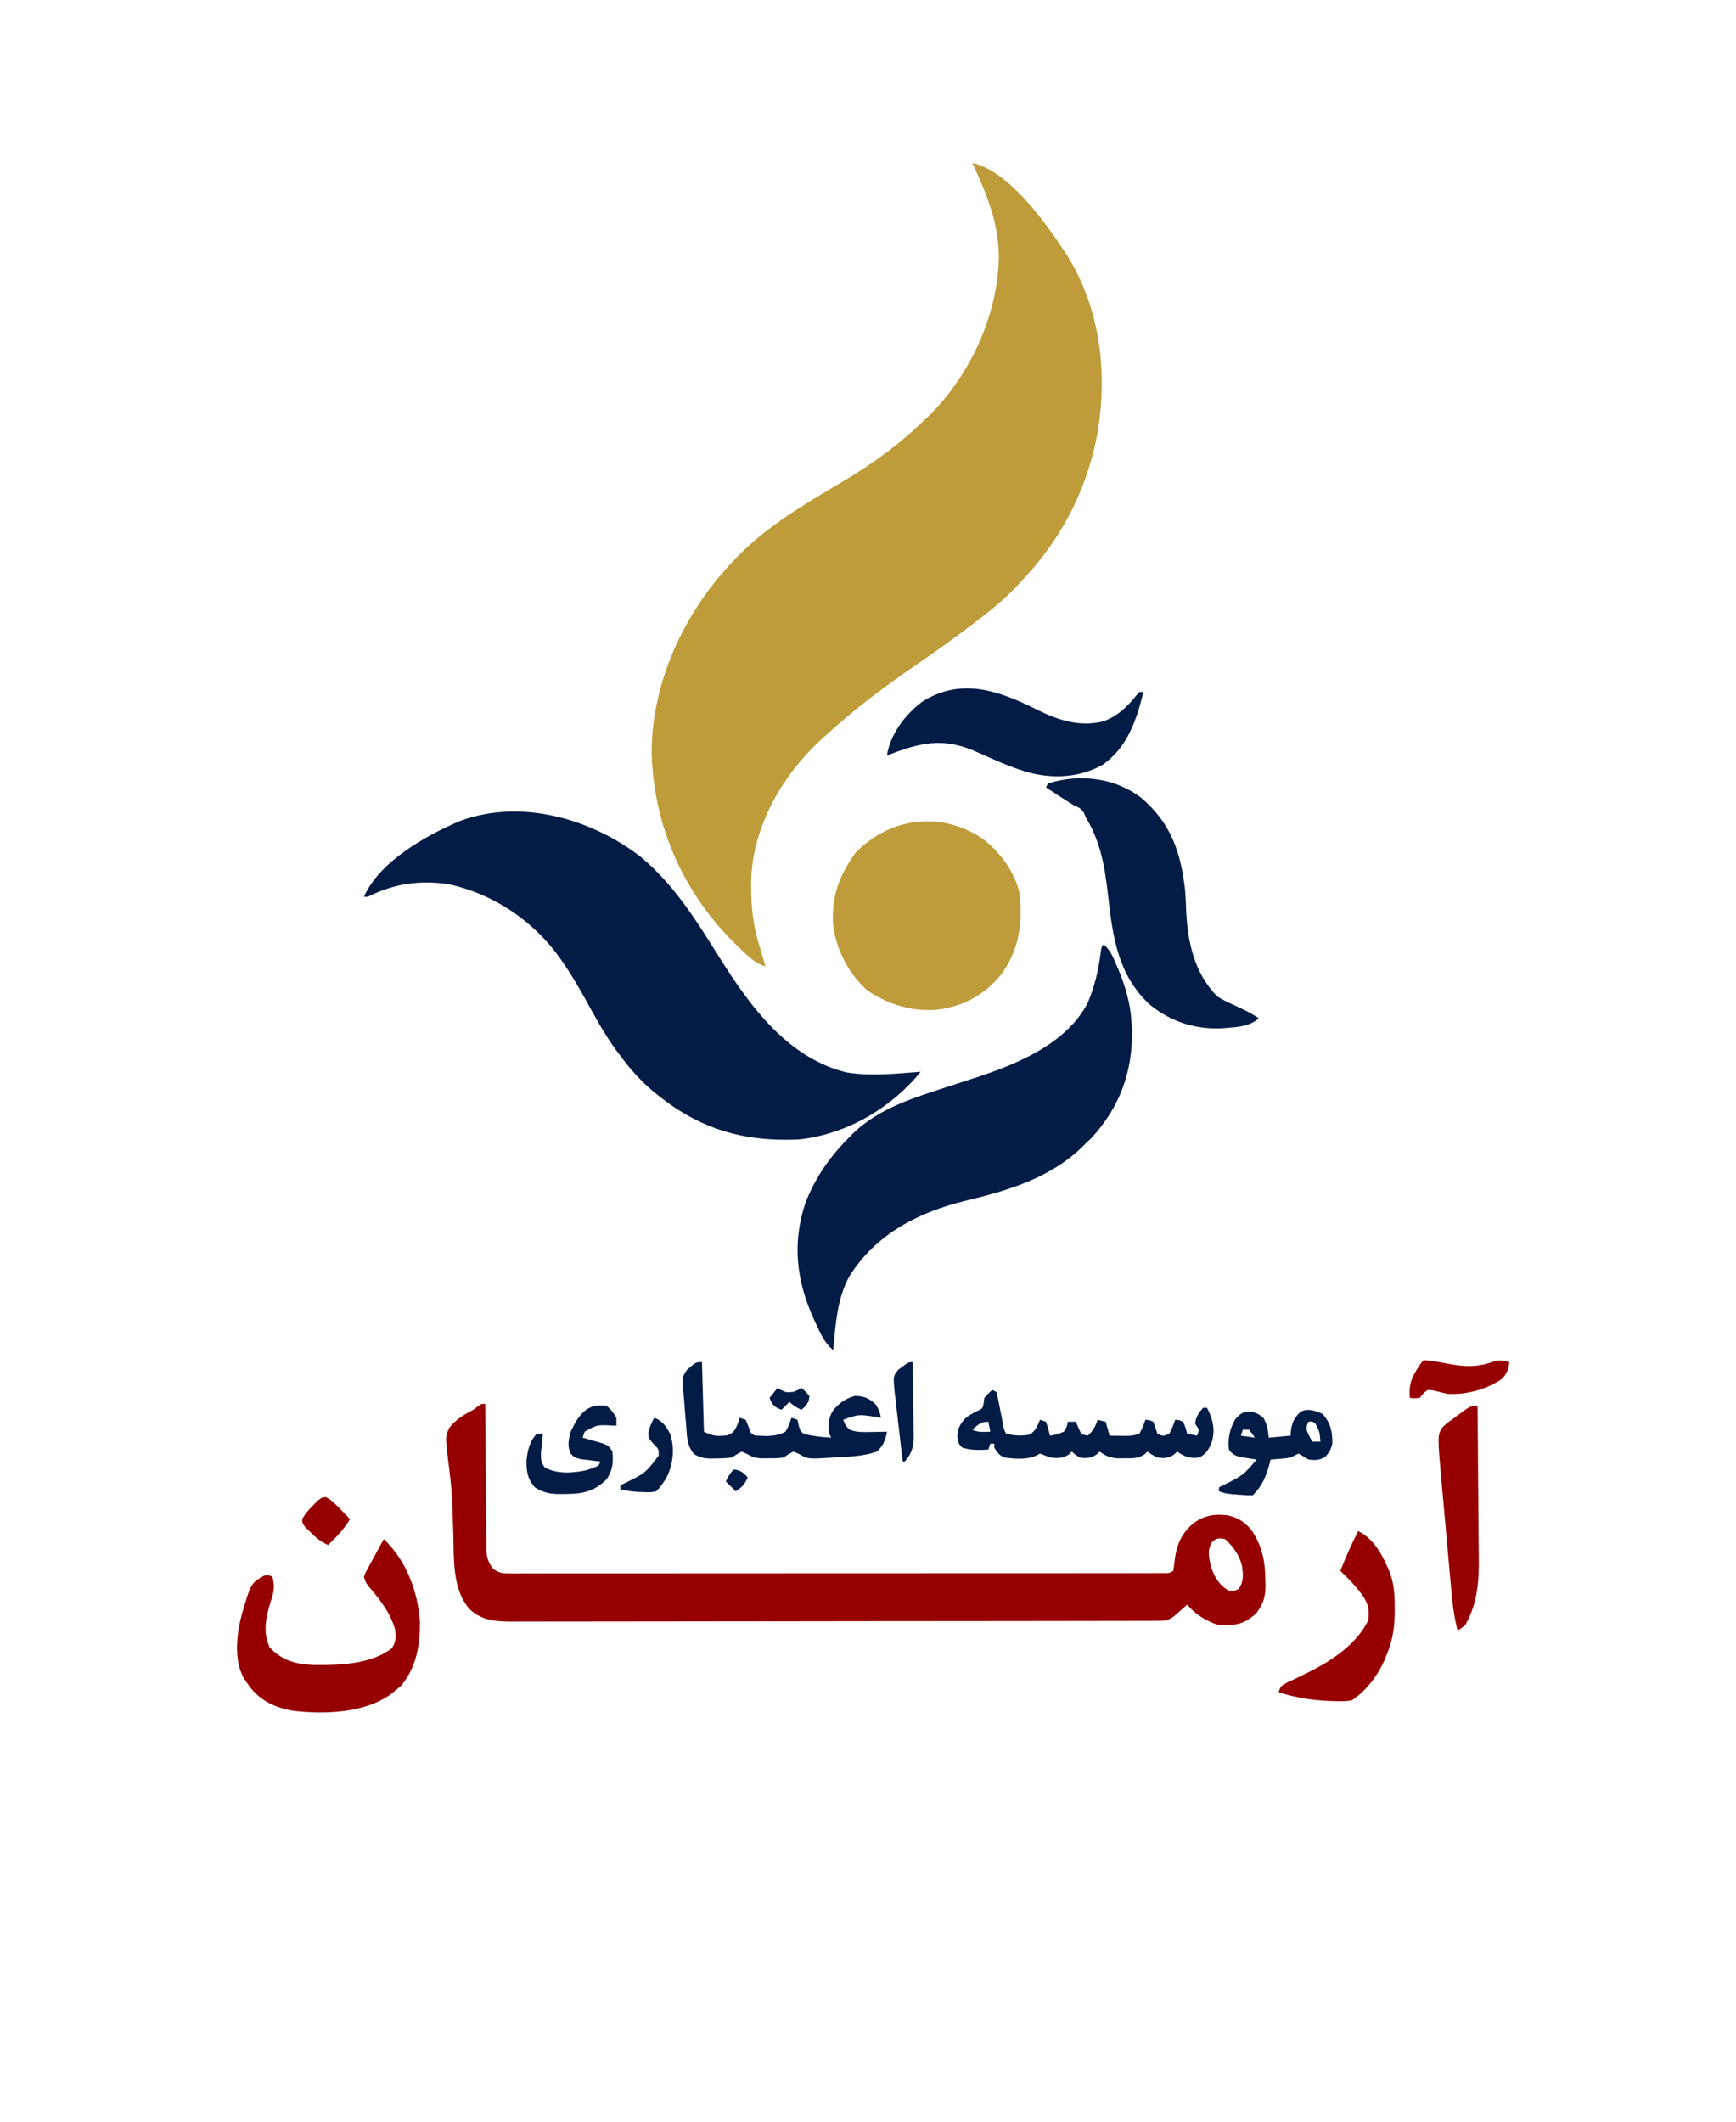 <?xml version="1.0" encoding="UTF-8"?>
<svg version="1.1" xmlns="http://www.w3.org/2000/svg" width="873" height="1067">
<path d="M0 0 C17.443 3.647 35.557 28.249 44.889 42.299 C45.256 42.861 45.622 43.422 46 44 C46.664 45.014 47.328 46.029 48.012 47.074 C65.669 75.762 68.707 111.088 61.312 143.5 C54.902 169.701 42.583 191.558 24 211 C23.197 211.856 22.394 212.712 21.566 213.594 C14.926 220.485 7.634 226.27 0 232 C-0.735 232.552 -1.469 233.105 -2.226 233.674 C-10.373 239.779 -18.58 245.776 -27 251.5 C-43.845 262.952 -60.056 275.137 -75 289 C-75.642 289.576 -76.284 290.152 -76.945 290.746 C-96.004 308.649 -110.269 333.681 -111.238 360.152 C-111.465 372.168 -110.657 382.53 -107 394 C-106.416 396 -105.833 398 -105.25 400 C-104.837 401.335 -104.422 402.669 -104 404 C-109.139 402.486 -112.338 399.297 -116.125 395.688 C-116.787 395.059 -117.448 394.431 -118.13 393.784 C-145.115 367.792 -160.424 333.641 -161.312 296.125 C-161.103 261.256 -145.416 227.227 -122 202 C-121.523 201.48 -121.047 200.959 -120.556 200.423 C-104.914 183.493 -85.02 171.933 -65.364 160.274 C-50.904 151.683 -38.172 142.596 -26 131 C-25.219 130.283 -24.438 129.567 -23.633 128.828 C-1.973 108.324 12.471 77.936 13.293 48.067 C13.458 30.398 7.218 15.841 0 0 Z " fill="#BE9C39" transform="translate(489,82)"/>
<path d="M0 0 C17.336 14.365 28.574 32.92 40.438 51.807 C55.543 75.785 74.465 101.416 103.625 108.5 C115.807 110.54 128.695 109.099 140.938 108.188 C126.023 126.544 103.614 139.614 79.938 142.188 C49.93 143.69 26.694 135.869 4.205 116.127 C-1.169 111.261 -5.777 106.04 -10.062 100.188 C-11.078 98.853 -11.078 98.853 -12.113 97.492 C-18.102 89.281 -22.856 80.471 -27.751 71.582 C-31.279 65.226 -34.926 59.042 -39.062 53.062 C-39.483 52.455 -39.903 51.847 -40.335 51.221 C-53.762 32.3 -73.934 18.657 -96.688 13.812 C-111.158 11.739 -124.026 13.574 -137.062 20.188 C-137.722 20.188 -138.382 20.188 -139.062 20.188 C-131.148 2.389 -108.147 -10.445 -91.062 -17.812 C-60.479 -29.351 -24.951 -19.234 0 0 Z " fill="#031C45" transform="translate(322.062,430.812)"/>
<path d="M0 0 C0.009 1.449 0.009 1.449 0.018 2.928 C0.075 12.035 0.148 21.143 0.236 30.251 C0.28 34.933 0.32 39.615 0.346 44.298 C0.372 48.817 0.413 53.336 0.463 57.855 C0.48 59.579 0.491 61.302 0.498 63.026 C0.507 65.442 0.535 67.857 0.568 70.272 C0.565 71.339 0.565 71.339 0.563 72.428 C0.646 76.78 1.322 79.546 4 83 C7.418 85.278 8.613 85.25 12.627 85.249 C13.805 85.253 14.984 85.258 16.198 85.263 C17.499 85.258 18.801 85.253 20.141 85.247 C21.532 85.249 22.924 85.251 24.315 85.255 C28.147 85.261 31.978 85.255 35.81 85.247 C39.939 85.24 44.068 85.245 48.196 85.249 C56.288 85.254 64.38 85.248 72.471 85.239 C81.886 85.228 91.302 85.229 100.717 85.229 C117.511 85.229 134.305 85.22 151.098 85.206 C167.41 85.192 183.721 85.185 200.032 85.185 C201.539 85.185 201.539 85.185 203.077 85.185 C204.581 85.185 204.581 85.185 206.116 85.186 C224.664 85.186 243.213 85.18 261.761 85.171 C268.33 85.168 274.9 85.167 281.469 85.167 C289.47 85.166 297.47 85.162 305.471 85.153 C309.556 85.148 313.641 85.145 317.726 85.146 C321.461 85.147 325.196 85.144 328.931 85.136 C330.932 85.134 332.934 85.136 334.935 85.138 C336.112 85.135 337.288 85.132 338.499 85.129 C340.031 85.128 340.031 85.128 341.594 85.126 C344.013 85.16 344.013 85.16 346 84 C346.345 81.991 346.601 79.965 346.812 77.938 C347.893 70.293 350.235 65.266 356 60.125 C361.639 56.131 366.193 55.294 373 56 C378.616 57.123 382.174 59.461 385.684 63.965 C390.757 71.808 392.207 79.149 392.312 88.312 C392.342 89.142 392.371 89.972 392.4 90.826 C392.461 96.764 391.47 100.149 388 105 C386.219 106.742 386.219 106.742 384.5 107.875 C383.933 108.264 383.366 108.654 382.781 109.055 C378.206 111.483 373.053 111.701 368 111 C361.958 108.84 357.169 105.864 353 101 C352.446 101.494 351.891 101.987 351.32 102.496 C350.596 103.137 349.871 103.777 349.125 104.438 C348.406 105.076 347.686 105.714 346.945 106.371 C343.676 109.109 341.672 109.127 337.469 109.134 C335.695 109.141 335.695 109.141 333.885 109.148 C332.574 109.148 331.263 109.147 329.912 109.147 C328.515 109.15 327.117 109.154 325.719 109.158 C321.864 109.168 318.01 109.172 314.155 109.175 C310.003 109.179 305.851 109.188 301.699 109.197 C291.663 109.217 281.627 109.227 271.592 109.236 C266.867 109.24 262.143 109.245 257.419 109.251 C241.716 109.268 226.013 109.282 210.311 109.289 C206.234 109.291 202.157 109.293 198.08 109.295 C197.067 109.296 196.053 109.296 195.009 109.297 C178.597 109.305 162.185 109.33 145.772 109.363 C128.927 109.396 112.082 109.414 95.237 109.417 C85.777 109.419 76.317 109.428 66.857 109.453 C58.8 109.475 50.742 109.483 42.685 109.474 C38.574 109.469 34.464 109.471 30.354 109.49 C26.587 109.508 22.822 109.507 19.056 109.491 C17.054 109.488 15.053 109.504 13.051 109.521 C5.195 109.465 -1.916 108.892 -7.838 103.248 C-16.823 93.028 -15.646 77.268 -16.062 64.5 C-16.194 60.656 -16.331 56.812 -16.477 52.969 C-16.512 52.025 -16.547 51.08 -16.583 50.108 C-16.818 44.474 -17.276 38.931 -18.023 33.344 C-20.206 16.323 -20.206 16.323 -17.875 11.832 C-14.571 7.73 -10.623 5.399 -6 3 C-5.239 2.424 -4.479 1.848 -3.695 1.254 C-2 0 -2 0 0 0 Z M365.34 69.73 C362.98 73.728 364.034 77.624 365 82 C366.786 87.155 369.114 91.259 374 94 C376.696 94.178 376.696 94.178 379 93 C381.51 89.141 381.155 86.026 380.613 81.605 C379.349 76.233 376.138 71.618 372 68 C368.828 67.445 367.61 67.364 365.34 69.73 Z " fill="#960000" transform="translate(244,706)"/>
<path d="M0 0 C3.401 2.748 4.819 6.523 6.5 10.438 C6.808 11.15 7.116 11.863 7.434 12.598 C10.979 21.02 13.483 29.838 14 39 C14.064 40.138 14.129 41.276 14.195 42.449 C14.818 63.636 8.169 81.844 -6.312 97.5 C-7.643 98.737 -7.643 98.737 -9 100 C-9.975 100.982 -9.975 100.982 -10.969 101.984 C-26.974 117.456 -48.146 123.739 -69.28 128.804 C-93.004 134.565 -114.457 145.515 -127.812 166.75 C-134.159 178.202 -134.779 191.203 -136 204 C-140.277 200.414 -142.207 196.025 -144.5 191.062 C-144.895 190.217 -145.29 189.371 -145.697 188.499 C-154.517 169.229 -156.754 150.241 -149.934 129.805 C-144.828 116.898 -137.714 106.728 -128 97 C-127.269 96.257 -126.538 95.515 -125.785 94.75 C-112.474 82.058 -95.025 76.95 -77.973 71.363 C-77.259 71.128 -76.545 70.894 -75.81 70.652 C-72.24 69.478 -68.668 68.313 -65.089 67.171 C-44.013 60.355 -19.111 50.247 -8.137 29.617 C-4.463 21.16 -2.562 12.604 -1.395 3.484 C-1 1 -1 1 0 0 Z " fill="#031C45" transform="translate(555,475)"/>
<path d="M0 0 C8.52 6.723 16.097 16.778 18.254 27.629 C19.833 42.666 17.884 56.033 8.785 68.281 C0.126 78.782 -10.8 84.416 -24.188 85.848 C-36.992 86.511 -48.114 82.995 -58.625 75.848 C-68.302 67.02 -74.801 54.113 -75.703 41.027 C-75.907 27.212 -72.126 17.943 -64.25 6.785 C-46.632 -11.233 -20.836 -14.264 0 0 Z " fill="#BE9C39" transform="translate(494.5,422.027)"/>
<path d="M0 0 C15.109 12.703 20.191 27.707 22.281 46.918 C22.513 50.166 22.655 53.414 22.781 56.668 C23.438 72.534 26.839 88.137 38.281 99.918 C40.841 101.567 43.513 102.846 46.281 104.105 C47.678 104.764 49.074 105.424 50.469 106.086 C51.122 106.393 51.776 106.7 52.449 107.017 C54.814 108.18 57.053 109.512 59.281 110.918 C55.008 115.191 48.098 115.459 42.281 115.918 C41.616 115.972 40.951 116.026 40.266 116.082 C26.91 116.626 14.323 112.4 4.156 103.855 C-11.575 88.915 -14.082 70.289 -16.43 49.816 C-18.11 35.208 -20.002 22.701 -27.719 9.918 C-28.015 9.218 -28.312 8.518 -28.617 7.797 C-30.034 5.381 -31.165 5.058 -33.719 3.918 C-36.169 2.429 -38.565 0.856 -40.969 -0.707 C-41.618 -1.127 -42.268 -1.548 -42.938 -1.98 C-44.532 -3.012 -46.126 -4.047 -47.719 -5.082 C-47.389 -5.742 -47.059 -6.402 -46.719 -7.082 C-31.046 -12.12 -13.152 -10.013 0 0 Z " fill="#031C45" transform="translate(573.719,401.082)"/>
<path d="M0 0 C11.183 10.608 17.123 26.207 18.168 41.449 C18.272 53.37 16.471 64.313 8.75 73.75 C7.843 74.493 6.935 75.235 6 76 C5.421 76.491 4.842 76.982 4.246 77.488 C-9.043 87.651 -29.581 88.18 -45.562 86.375 C-54.672 84.761 -61.762 81.52 -67.527 74.133 C-68.256 73.077 -68.256 73.077 -69 72 C-69.434 71.379 -69.869 70.757 -70.316 70.117 C-75.536 60.843 -74.05 48.006 -71.457 38.076 C-66.816 22.218 -66.816 22.218 -60.312 18.438 C-58 18 -58 18 -56 19 C-54.641 23.825 -55.342 26.95 -56.938 31.625 C-59.302 39.418 -60.913 46.879 -57.375 54.5 C-51.15 61.053 -44.31 62.93 -35.492 63.301 C-33.953 63.32 -32.414 63.324 -30.875 63.312 C-30.055 63.308 -29.234 63.303 -28.389 63.298 C-17.37 63.089 -5.106 61.767 4 55 C6.13 51.729 6.286 49.209 5.66 45.332 C3.35 37.173 -1.948 30.447 -7.363 24.094 C-9 22 -9 22 -10 19 C-9.196 16.915 -9.196 16.915 -7.91 14.551 C-7.229 13.279 -7.229 13.279 -6.533 11.982 C-6.048 11.101 -5.563 10.22 -5.062 9.312 C-4.581 8.42 -4.1 7.527 -3.604 6.607 C-2.411 4.4 -1.21 2.198 0 0 Z " fill="#960000" transform="translate(193,774)"/>
<path d="M0 0 C10.679 5.313 21.331 8.889 33.289 6.059 C40.586 3.53 45.608 -1.296 50.324 -7.25 C50.79 -7.758 51.255 -8.266 51.735 -8.789 C52.395 -8.789 53.055 -8.789 53.735 -8.789 C50.306 5.371 45.583 19.307 33.074 27.926 C21.095 34.506 7.717 35.024 -5.265 31.336 C-13.549 28.803 -21.455 25.258 -29.336 21.69 C-45.231 14.502 -55.754 15.878 -72.14 21.961 C-73.172 22.374 -74.203 22.786 -75.265 23.211 C-73.604 12.593 -66.324 2.888 -57.953 -3.574 C-38.326 -16.376 -19.133 -9.566 0 0 Z " fill="#031C45" transform="translate(521.265,356.789)"/>
<path d="M0 0 C0.66 0.33 1.32 0.66 2 1 C2.578 2.826 2.578 2.826 3.035 5.184 C3.205 6.029 3.374 6.874 3.549 7.744 C3.718 8.633 3.888 9.522 4.062 10.438 C4.405 12.187 4.75 13.935 5.098 15.684 C5.322 16.852 5.322 16.852 5.551 18.045 C5.934 20.064 5.934 20.064 7 22 C10.97 23.017 14.862 23.223 18.875 22.438 C21.781 20.472 22.681 18.192 24 15 C24.99 15.33 25.98 15.66 27 16 C28.188 19.562 28.188 19.562 29 23 C32.465 22.38 32.465 22.38 36 21 C37.518 18.504 37.518 18.504 38 16 C39.32 16 40.64 16 42 16 C42.433 16.969 42.866 17.939 43.312 18.938 C44.701 22.277 44.701 22.277 48 23 C50.724 20.647 51.814 18.375 53 15 C54.32 15.33 55.64 15.66 57 16 C57.99 19.465 57.99 19.465 59 23 C60.75 23.027 62.5 23.046 64.25 23.062 C65.225 23.074 66.199 23.086 67.203 23.098 C70.697 22.982 70.697 22.982 74 22 C75.793 18.512 75.793 18.512 77 15 C78.875 15.125 78.875 15.125 81 16 C81.704 17.987 82.371 19.988 83 22 C86 23.333 86 23.333 89 22 C90.716 18.497 90.716 18.497 92 15 C93.875 15.125 93.875 15.125 96 16 C97.25 19.062 97.25 19.062 98 22 C99.65 22.33 101.3 22.66 103 23 C103.495 21.515 103.495 21.515 104 20 C103.01 18.515 103.01 18.515 102 17 C102.324 13.651 103.785 11.481 106 9 C106.66 9 107.32 9 108 9 C110.882 14.763 112.212 19.6 110.461 25.957 C109.042 29.66 107.602 32.25 104 34 C99.34 34.595 96.805 33.686 93 31 C92.464 31.495 91.927 31.99 91.375 32.5 C88.301 34.441 86.585 34.439 83 34 C80.125 32.5 80.125 32.5 78 31 C77.493 31.487 76.987 31.975 76.465 32.477 C73.077 34.571 70.519 34.399 66.562 34.375 C65.264 34.383 63.966 34.39 62.629 34.398 C58.904 33.989 56.995 33.181 54 31 C53.464 31.495 52.928 31.99 52.375 32.5 C49.318 34.431 47.562 34.445 44 34 C41.625 32.5 41.625 32.5 40 31 C39.484 31.495 38.969 31.99 38.438 32.5 C35.11 34.548 32.852 34.338 29 34 C28.113 33.629 27.226 33.258 26.312 32.875 C25.549 32.586 24.786 32.297 24 32 C23.435 32.303 22.871 32.606 22.289 32.918 C17.344 35.256 11.32 34.634 6 34 C3.295 32.598 2.641 31.651 1 29 C1 28.34 1 27.68 1 27 C0.34 27 -0.32 27 -1 27 C-1.33 27.99 -1.66 28.98 -2 30 C-6.583 30.24 -10.722 30.409 -15.125 29 C-17 27 -17 27 -17.625 23.188 C-17.371 19.447 -16.192 17.083 -13.574 14.301 C-11.885 12.905 -10.194 11.944 -8.25 10.938 C-4.796 9.387 -4.796 9.387 -4.312 6.5 C-4.209 5.675 -4.106 4.85 -4 4 C-1.938 1.688 -1.938 1.688 0 0 Z M-10 20 C-7.043 21.478 -4.258 21.06 -1 21 C-1.33 19.35 -1.66 17.7 -2 16 C-5.908 16 -7.116 17.506 -10 20 Z " fill="#031C45" transform="translate(499,699)"/>
<path d="M0 0 C8.237 3.876 12.643 12.936 16 21 C18.108 26.934 18.386 32.399 18.375 38.625 C18.373 40.086 18.373 40.086 18.37 41.577 C18.238 49.37 17.109 55.793 14 63 C13.7 63.74 13.399 64.48 13.09 65.242 C9.614 72.977 3.984 80.209 -3 85 C-5.823 85.656 -8.49 85.618 -11.375 85.5 C-12.154 85.484 -12.934 85.469 -13.737 85.453 C-22.592 85.153 -31.583 83.806 -40 81 C-39 78 -39 78 -35.754 76.168 C-34.361 75.499 -32.963 74.84 -31.562 74.188 C-30.091 73.475 -28.621 72.761 -27.152 72.043 C-26.437 71.694 -25.721 71.345 -24.984 70.986 C-13.225 65.143 -1.037 57.075 5 45 C5.796 39.43 5.125 36.608 1.938 31.938 C-1.358 27.586 -4.982 23.689 -9 20 C-6.233 13.197 -3.385 6.519 0 0 Z " fill="#960000" transform="translate(683,770)"/>
<path d="M0 0 C0.33 11.55 0.66 23.1 1 35 C5.505 37.252 7.781 37.377 12.648 36.824 C15.63 35.779 16.249 34.735 17.625 31.938 C18.122 30.639 18.594 29.33 19 28 C19.99 28.33 20.98 28.66 22 29 C22.474 30.155 22.949 31.31 23.438 32.5 C24.572 36 24.572 36 26.75 36.938 C27.492 36.958 28.235 36.979 29 37 C30.114 37.062 31.227 37.124 32.375 37.188 C36.142 36.993 38.652 36.75 42 35 C43.411 32.704 44.138 30.586 45 28 C45.99 28.33 46.98 28.66 48 29 C48.268 30.134 48.536 31.269 48.812 32.438 C49.409 34.442 49.409 34.442 51 36 C55.621 37.267 60.228 37.691 65 38 C64.67 37.34 64.34 36.68 64 36 C63.528 31.359 63.437 28.231 66 24.25 C68.995 20.581 72.376 18.158 77 17 C81.505 17.065 84.22 18.24 87.438 21.375 C88.81 23.681 89.61 25.368 90 28 C88.515 27.753 88.515 27.753 87 27.5 C78.681 26.275 78.681 26.275 71 29 C71.896 31.241 72.582 32.699 74.562 34.125 C78.095 35.393 81.55 35.21 85.25 35.125 C85.995 35.116 86.74 35.107 87.508 35.098 C89.339 35.074 91.169 35.038 93 35 C92.34 39.291 91.147 41.97 88 45 C81.038 47.464 73.313 47.605 66 48 C64.863 48.073 64.863 48.073 63.703 48.146 C53.34 48.749 53.34 48.749 48.938 46.289 C47.968 45.864 46.999 45.438 46 45 C43.514 46.282 43.514 46.282 41 48 C37.441 48.398 37.441 48.398 33.562 48.375 C31.646 48.387 31.646 48.387 29.691 48.398 C26 48 26 48 22.84 46.289 C21.903 45.864 20.966 45.438 20 45 C17.542 46.288 17.542 46.288 15 48 C12.232 48.315 9.759 48.465 7 48.438 C5.952 48.467 5.952 48.467 4.883 48.498 C1.346 48.495 -0.853 48.086 -3.922 46.297 C-7.839 41.968 -7.542 36.598 -8 31 C-8.094 30.025 -8.187 29.05 -8.284 28.045 C-8.589 24.719 -8.833 21.394 -9.062 18.062 C-9.161 16.972 -9.26 15.882 -9.362 14.759 C-9.782 7.09 -9.782 7.09 -7.503 3.914 C-3.086 0 -3.086 0 0 0 Z " fill="#031C45" transform="translate(353,685)"/>
<path d="M0 0 C0.14 11.98 0.246 23.959 0.311 35.939 C0.342 41.504 0.384 47.068 0.453 52.632 C0.518 58.014 0.554 63.395 0.569 68.777 C0.58 70.818 0.602 72.859 0.634 74.9 C0.828 87.482 0.256 98.789 -6 110 C-8.201 111.925 -8.201 111.925 -10 113 C-12.281 104.289 -12.94 95.455 -13.727 86.516 C-13.88 84.811 -14.034 83.106 -14.189 81.401 C-14.51 77.838 -14.827 74.274 -15.142 70.71 C-15.542 66.176 -15.952 61.644 -16.366 57.111 C-16.686 53.592 -17 50.073 -17.313 46.553 C-17.462 44.884 -17.612 43.214 -17.765 41.545 C-20.187 14.922 -20.187 14.922 -17.723 10.932 C-16.159 9.286 -14.571 8.076 -12.688 6.812 C-12.093 6.363 -11.498 5.914 -10.885 5.451 C-3.592 0 -3.592 0 0 0 Z " fill="#960000" transform="translate(743,707)"/>
<path d="M0 0 C4.134 4.461 5.099 9.077 5 15 C4.251 18.131 3.468 19.515 1.25 21.812 C-1.75 23.396 -3.644 23.411 -7 23 C-7.866 22.464 -8.732 21.927 -9.625 21.375 C-10.409 20.921 -11.193 20.468 -12 20 C-13.344 20.646 -14.675 21.316 -16 22 C-18.578 22.414 -18.578 22.414 -21.25 22.625 C-22.142 22.7 -23.034 22.775 -23.953 22.852 C-24.629 22.901 -25.304 22.95 -26 23 C-26.17 23.652 -26.34 24.305 -26.516 24.977 C-28.305 31.429 -30.2 36.2 -35 41 C-38.152 41.012 -38.152 41.012 -41.938 40.688 C-43.807 40.539 -43.807 40.539 -45.715 40.387 C-49 40 -49 40 -52 39 C-52 38.34 -52 37.68 -52 37 C-51.287 36.636 -50.574 36.273 -49.84 35.898 C-40.014 31.05 -40.014 31.05 -33 23 C-34.139 22.836 -34.139 22.836 -35.301 22.668 C-36.295 22.509 -37.289 22.351 -38.312 22.188 C-39.299 22.037 -40.285 21.886 -41.301 21.73 C-44.166 20.955 -45.283 20.388 -47 18 C-47.648 12.488 -46.608 7.839 -44 3 C-41.75 0.438 -41.75 0.438 -39 -1 C-34.772 -1.074 -32.795 -0.712 -29.625 2.125 C-27.737 5.466 -27.298 8.198 -27 12 C-23.37 11.67 -19.74 11.34 -16 11 C-15.918 9.948 -15.835 8.896 -15.75 7.812 C-14.935 3.668 -14.001 1.915 -11 -1 C-7.221 -2.955 -3.755 -1.542 0 0 Z M-7 4 C-7.805 5.701 -7.805 5.701 -8 8 C-6.642 11.217 -6.642 11.217 -5 14 C-3.68 14 -2.36 14 -1 14 C-1.341 9.226 -1.341 9.226 -3.438 5.062 C-4.961 3.813 -4.961 3.813 -7 4 Z M-40 8 C-40.33 8.99 -40.66 9.98 -41 11 C-38.69 11.33 -36.38 11.66 -34 12 C-35.295 9.94 -35.295 9.94 -37 8 C-37.99 8 -38.98 8 -40 8 Z " fill="#031C45" transform="translate(665,711)"/>
<path d="M0 0 C2.341 1.813 3.363 3.42 5 6 C5 7.32 5 8.64 5 10 C3.896 9.948 3.896 9.948 2.77 9.895 C-4.677 9.506 -4.677 9.506 -11 13 C-11.33 13.99 -11.66 14.98 -12 16 C-10.627 16.381 -10.627 16.381 -9.227 16.77 C-8.038 17.114 -6.85 17.458 -5.625 17.812 C-4.442 18.149 -3.258 18.485 -2.039 18.832 C1 20 1 20 3 23 C3.459 28.605 3.205 32.193 0 37 C-6.444 43.301 -12.361 44.348 -21 44.312 C-21.781 44.329 -22.562 44.345 -23.367 44.361 C-28.325 44.366 -31.694 43.711 -36 41 C-39.78 36.828 -40.28 32.92 -40.227 27.488 C-39.778 22.557 -38.548 17.548 -35 14 C-34.01 14 -33.02 14 -32 14 C-32.095 14.892 -32.191 15.784 -32.289 16.703 C-32.4 17.874 -32.511 19.044 -32.625 20.25 C-32.799 21.99 -32.799 21.99 -32.977 23.766 C-33 27.008 -32.985 28.47 -31 31 C-24.857 34.383 -16.87 33.833 -10.188 32.395 C-8.024 31.711 -6.005 31.061 -4 30 C-3.67 29.34 -3.34 28.68 -3 28 C-4.355 27.853 -4.355 27.853 -5.738 27.703 C-6.918 27.554 -8.097 27.404 -9.312 27.25 C-10.484 27.111 -11.656 26.972 -12.863 26.828 C-16 26 -16 26 -17.914 24.18 C-19.839 20.316 -19.141 17.059 -18 13 C-14.266 4.849 -9.892 -1.59 0 0 Z " fill="#031C45" transform="translate(305,707)"/>
<path d="M0 0 C4.549 0.421 8.958 1.18 13.438 2.062 C21.606 3.548 27.795 3.443 35.641 0.559 C38.413 -0.098 40.273 0.27 43 1 C42.682 4.714 41.684 7.167 38.922 9.734 C31.078 14.9 21.31 17.458 12 17 C10.268 16.596 8.539 16.179 6.812 15.75 C4.303 15.135 4.303 15.135 2 15 C-0.355 16.771 -0.355 16.771 -2 19 C-4.75 19.25 -4.75 19.25 -7 19 C-7.84 11.444 -5.305 7.118 -1 1 C-0.67 0.67 -0.34 0.34 0 0 Z " fill="#960000" transform="translate(716,684)"/>
<path d="M0 0 C4.221 1.508 5.803 4.213 8 8 C10.368 15.464 9.607 22.955 6.266 29.93 C4.647 32.578 3.205 34.791 1 37 C-2.059 37.523 -2.059 37.523 -5.438 37.375 C-6.55 37.341 -7.662 37.308 -8.809 37.273 C-11.616 37.033 -14.256 36.626 -17 36 C-17 35.34 -17 34.68 -17 34 C-16.287 33.636 -15.574 33.273 -14.84 32.898 C-4.488 27.829 -4.488 27.829 2.25 19 C2.267 15.737 2.267 15.737 -0.5 13 C-3 10 -3 10 -2.938 6.875 C-2.135 4.414 -1.291 2.238 0 0 Z " fill="#031C45" transform="translate(329,713)"/>
<path d="M0 0 C2.965 1.571 4.965 3.729 7.285 6.141 C8.177 7.06 9.069 7.979 9.988 8.926 C10.664 9.636 11.339 10.346 12.035 11.078 C8.964 16.115 5.306 20.023 1.035 24.078 C-2.549 22.546 -4.993 20.411 -7.777 17.703 C-8.588 16.932 -9.399 16.161 -10.234 15.367 C-11.965 13.078 -11.965 13.078 -11.996 11.09 C-10.595 8.356 -8.809 6.451 -6.652 4.266 C-5.483 3.049 -5.483 3.049 -4.289 1.809 C-1.965 0.078 -1.965 0.078 0 0 Z " fill="#960000" transform="translate(163.965,752.922)"/>
<path d="M0 0 C0.099 6.156 0.172 12.312 0.22 18.469 C0.24 20.562 0.267 22.656 0.302 24.749 C0.35 27.762 0.373 30.775 0.391 33.789 C0.411 34.721 0.432 35.652 0.453 36.612 C0.455 42.374 -0.194 45.589 -4 50 C-4.33 50 -4.66 50 -5 50 C-5.621 45.313 -6.168 40.622 -6.674 35.921 C-6.908 33.826 -7.158 31.733 -7.42 29.642 C-7.864 26.035 -8.248 22.426 -8.625 18.812 C-8.78 17.643 -8.934 16.473 -9.093 15.268 C-9.872 7.076 -9.872 7.076 -7.272 3.869 C-2.206 0 -2.206 0 0 0 Z " fill="#031C45" transform="translate(459,685)"/>
<path d="M0 0 C0.866 0.495 0.866 0.495 1.75 1 C4.199 2.271 4.199 2.271 8 2 C10.201 1.067 10.201 1.067 12 0 C14.062 1.75 14.062 1.75 16 4 C15.918 6.715 15.24 7.732 13.438 9.75 C12.963 10.162 12.489 10.575 12 11 C9.532 9.848 7.952 8.952 6 7 C4.68 8.32 3.36 9.64 2 11 C-0.622 9.951 -1.794 9.351 -3.25 6.875 C-3.498 6.256 -3.745 5.638 -4 5 C-2.68 3.35 -1.36 1.7 0 0 Z " fill="#031C45" transform="translate(391,698)"/>
<path d="M0 0 C3.293 0.319 4.865 1.545 7 4 C5.607 7.367 4.021 8.986 1 11 C-0.65 9.35 -2.3 7.7 -4 6 C-2.848 3.532 -1.952 1.952 0 0 Z " fill="#031C45" transform="translate(369,739)"/>
</svg>
